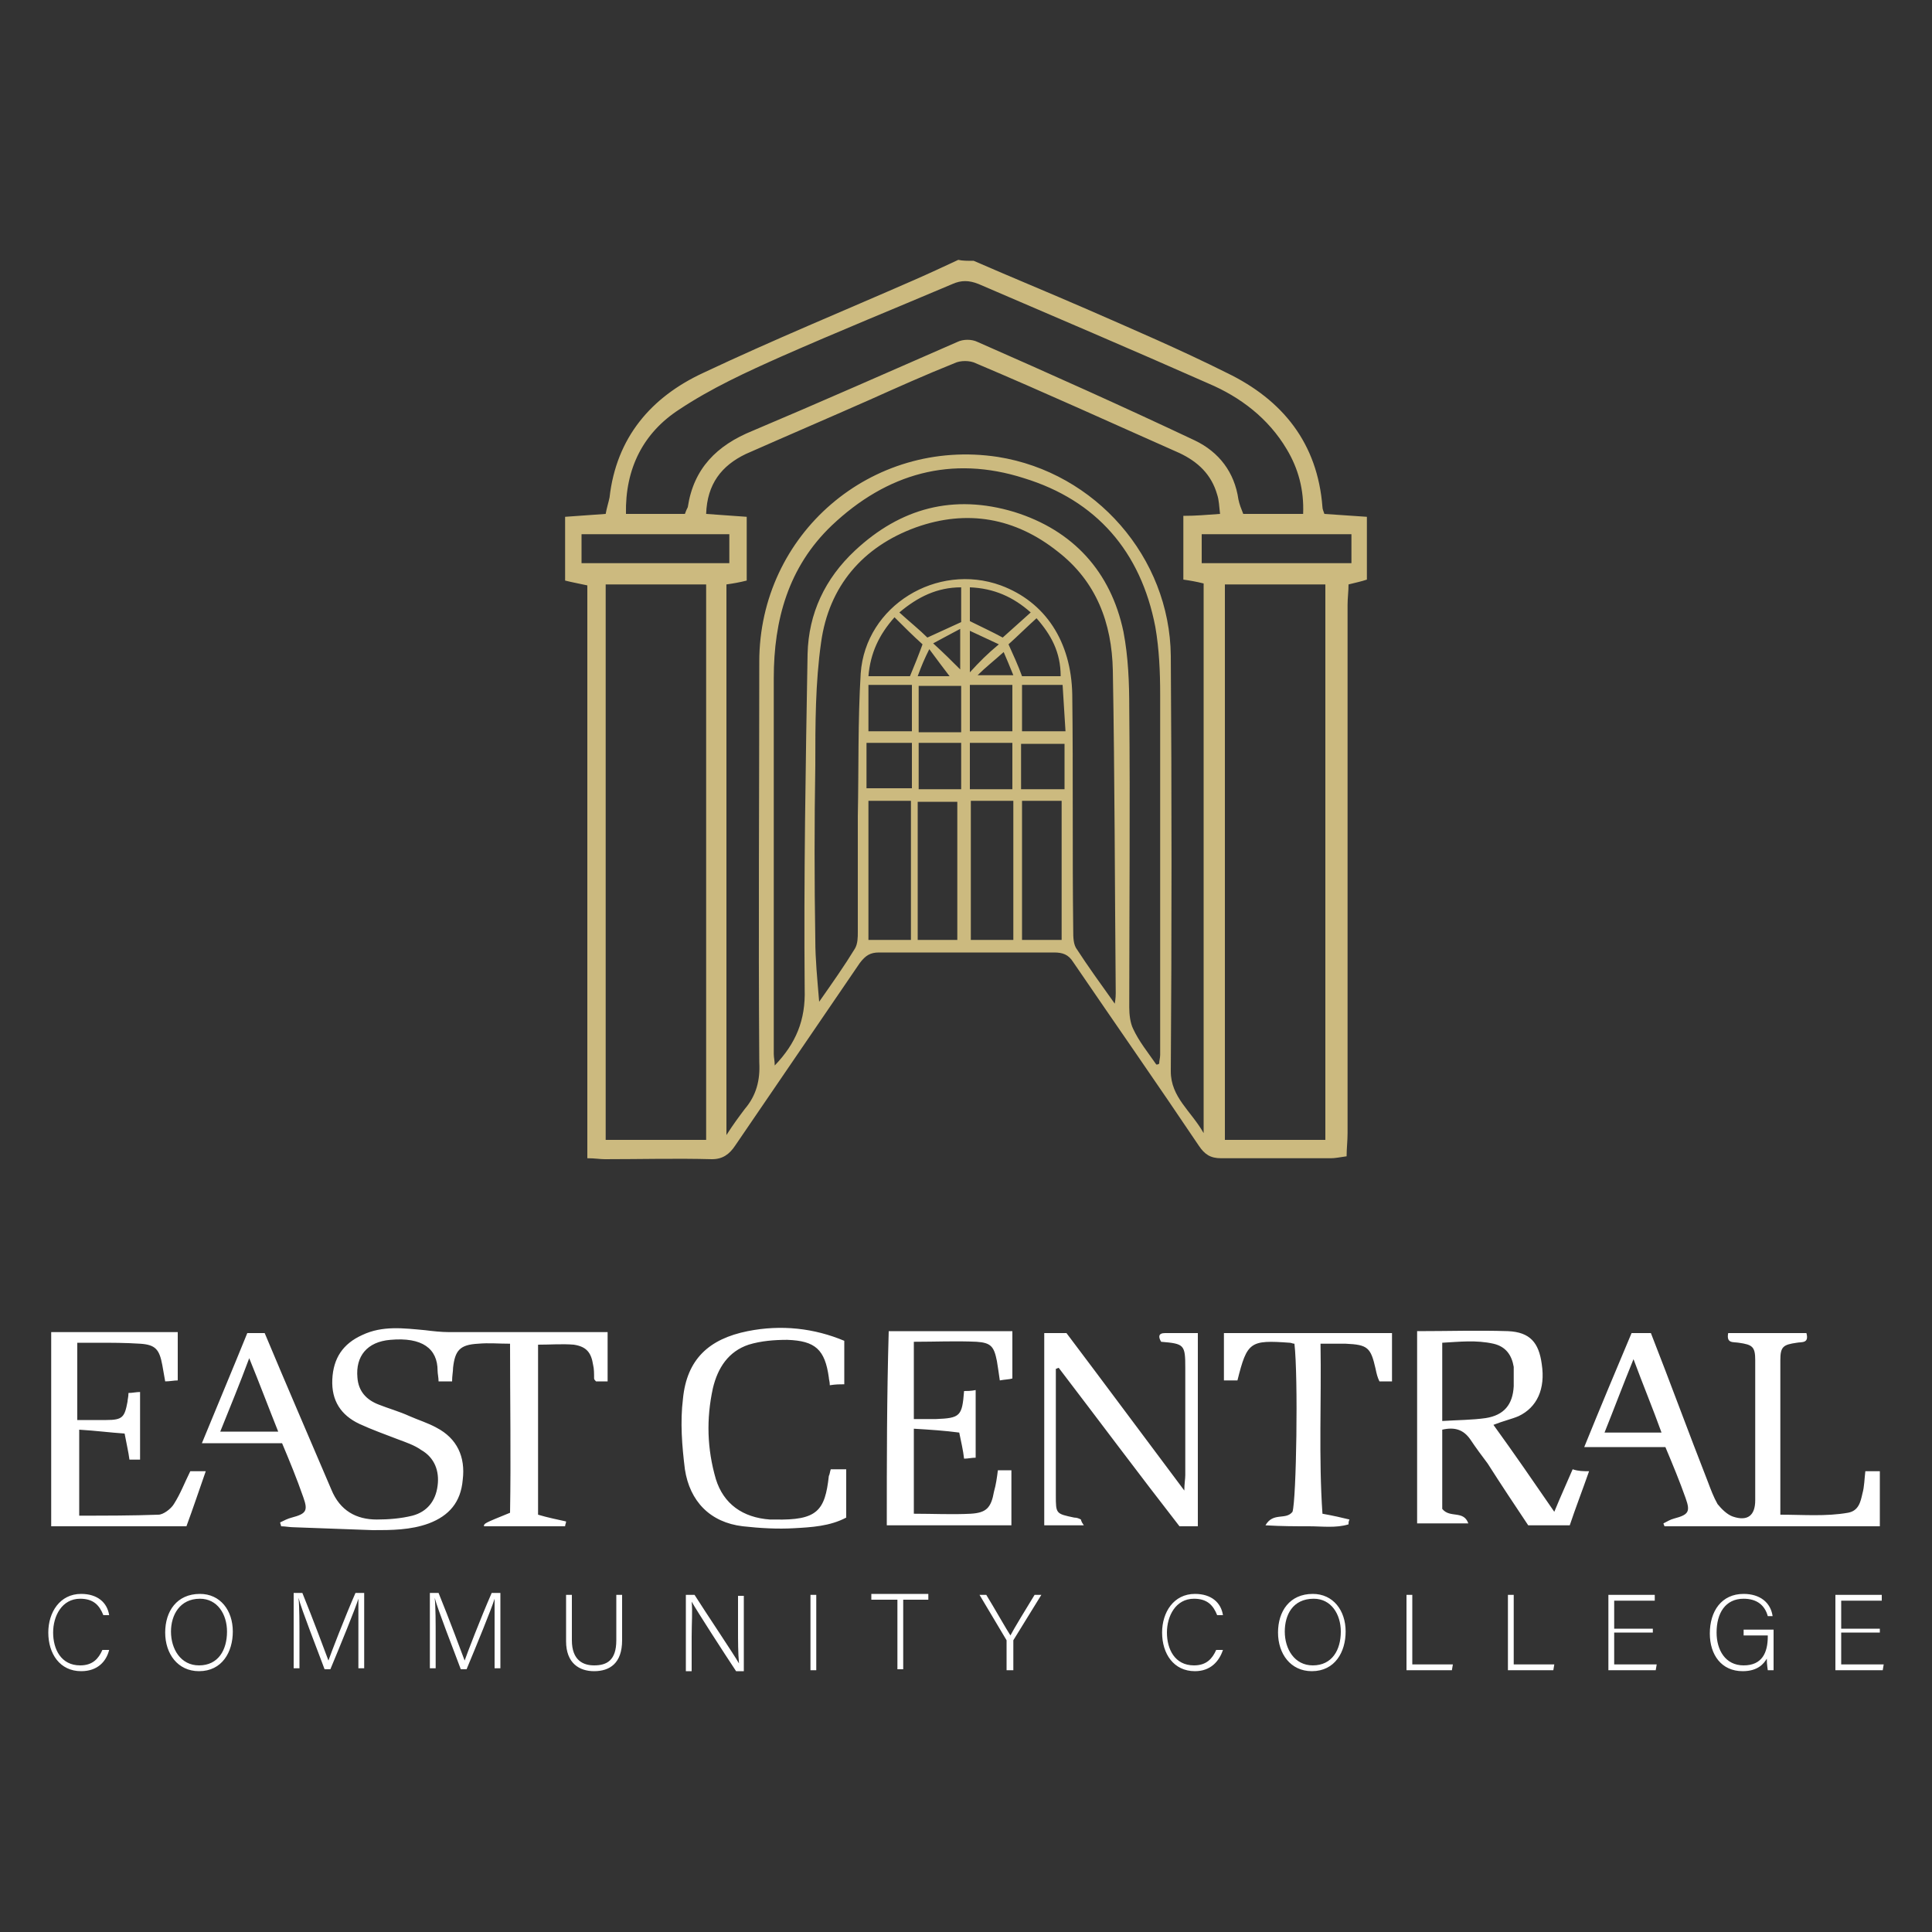 <svg xmlns="http://www.w3.org/2000/svg" width="200" height="200" viewBox="0 0 200 200">
    <rect x="0" y="0" width="200" height="200" fill="#333333" stroke="none"/>
    <path fill="#FFFFFF" d="M29.2,149.4c-2.8,0-5.4,0-8.3,0c1.6-3.9,3.2-7.7,4.7-11.4c0.7,0,1.4,0,1.8,0c2.3,5.5,4.6,10.8,6.9,16.2
		c0.9,2.2,2.6,3.1,4.7,3.1c1.2,0,2.5-0.1,3.7-0.4c1.5-0.4,2.4-1.5,2.6-3.1c0.2-1.5-0.3-2.9-1.7-3.7c-0.7-0.5-1.6-0.8-2.4-1.1
		c-1.3-0.5-2.7-1-4-1.6c-1.9-0.9-2.9-2.4-2.8-4.6c0.1-2.2,1.1-3.7,3.1-4.6c2.1-1,4.3-0.7,6.5-0.5c0.8,0.1,1.7,0.2,2.5,0.2
		c5.4,0,10.9,0,16.4,0c0,1.7,0,3.4,0,5.1c-0.4,0-0.8,0-1.2,0c-0.1-0.1-0.2-0.2-0.2-0.3c0-0.5,0-1-0.1-1.4c-0.2-1.3-0.7-1.9-2-2.1
		c-1.2-0.1-2.4,0-3.7,0c0,5.8,0,11.6,0,17.6c1,0.3,2,0.5,2.9,0.7c0,0.2-0.1,0.3-0.1,0.5c-2.8,0-5.6,0-8.4,0c0-0.3,0-0.3,2.7-1.4
		c0.1-5.7,0-11.5,0-17.5c-1.2,0-2.2-0.1-3.3,0c-1.9,0.1-2.4,0.7-2.6,2.5c0,0.4-0.1,0.8-0.1,1.4c-0.5,0-0.9,0-1.4,0
		c0-0.4-0.1-0.8-0.1-1.1c0-2.3-1.6-3.5-4.9-3.2c-2.4,0.2-3.6,1.7-3.4,3.9c0.1,1.4,0.9,2.3,2.2,2.8c1,0.4,2.1,0.7,3.2,1.2
		c0.9,0.4,1.9,0.7,2.8,1.2c2.1,1.1,3,3,2.7,5.4c-0.2,2.3-1.4,3.7-3.5,4.5c-1.9,0.7-3.9,0.7-5.8,0.7c-2.7-0.1-5.5-0.2-8.2-0.3
		c-0.4,0-0.9-0.1-1.3-0.1c0-0.1-0.1-0.3-0.1-0.4c0.4-0.2,0.8-0.4,1.2-0.5c1.5-0.4,1.7-0.7,1.2-2.1C30.7,153,30,151.3,29.2,149.4z
		 M22.8,148.2c2,0,3.9,0,6,0c-1-2.5-1.9-4.9-3-7.6C24.8,143.3,23.8,145.7,22.8,148.2z M168.9,138c0.8,0,1.4,0,2,0
		c2,5.1,3.9,10.3,5.9,15.4c0.3,0.8,0.6,1.6,1,2.3c0.4,0.5,1,1.1,1.6,1.3c1.5,0.5,2.3-0.1,2.3-1.7c0-3.4,0-6.8,0-10.2
		c0-1.4,0-2.9,0-4.3c0-1.4-0.3-1.6-1.7-1.8c-0.6-0.1-1.3,0.1-1.1-1c2.7,0,5.4,0,8.1,0c0.3,1.1-0.5,0.9-1,1c-1.4,0.2-1.7,0.4-1.7,1.8
		c0,5.3,0,10.5,0,16c2.4,0,4.7,0.2,7-0.2c1.1-0.2,1.3-1.1,1.5-2c0.2-0.7,0.2-1.5,0.3-2.3c0.5,0,1,0,1.5,0c0,1.9,0,3.7,0,5.7
		c-7.4,0-14.9,0-22.3,0c0-0.1-0.1-0.2-0.1-0.3c0.4-0.2,0.7-0.4,1.1-0.5c1.5-0.4,1.7-0.7,1.2-2.1c-0.6-1.7-1.3-3.4-2.1-5.3
		c-2.7,0-5.4,0-8.4,0C165.7,145.6,167.3,141.8,168.9,138z M169.1,140.7c-1.1,2.7-2,5.1-3,7.6c2.1,0,3.9,0,5.9,0
		C171.1,145.8,170.1,143.4,169.1,140.7z M164.5,152.3c-0.7,2-1.4,3.8-2,5.6c-1.4,0-2.8,0-4.3,0c-1.4-2.1-2.8-4.2-4.2-6.4
		c-0.6-0.8-1.2-1.6-1.8-2.5c-0.7-1-1.6-1.3-2.9-1c0,2.8,0,5.7,0,8.2c0.8,1,2.2,0.1,2.7,1.5c-1.8,0-3.5,0-5.3,0c0-6.6,0-13.2,0-19.9
		c3.2,0,6.3-0.1,9.4,0c2.3,0.1,3.2,1.2,3.5,3.4c0.4,2.6-0.5,4.5-2.4,5.4c-0.7,0.3-1.6,0.5-2.6,0.9c2.1,2.9,4.1,5.8,6.3,9
		c0.7-1.7,1.3-3,1.9-4.4C163.4,152.3,163.9,152.3,164.5,152.3z M149.3,147.1c1.6-0.1,3.1-0.1,4.5-0.3c1.9-0.3,2.8-1.4,2.9-3.3
		c0-0.7,0-1.3,0-2c-0.2-1.2-0.8-2.1-2.1-2.4c-1.8-0.4-3.5-0.2-5.3-0.1C149.3,141.8,149.3,144.3,149.3,147.1z M19.3,158
		c0.7-1.9,1.3-3.7,2-5.7c-0.7,0-1.1,0-1.6,0c-0.6,1.2-1,2.3-1.7,3.4c-0.3,0.5-1.1,1.1-1.6,1.1c-2.7,0.1-5.5,0.1-8.2,0.1
		c0-3,0-5.9,0-8.9c1.7,0.1,3.2,0.3,4.7,0.4c0.2,1.1,0.4,1.9,0.5,2.7c0.4,0,0.8,0,1.1,0c0-2.4,0-4.6,0-7c-0.4,0-0.8,0.1-1.2,0.1
		c0,0.4-0.1,0.7-0.1,0.9c-0.3,1.6-0.5,1.9-2.2,1.9c-1,0-2,0-3,0c0-2.8,0-5.3,0-8c0.7,0,1.4,0,2,0c1.5,0,3,0,4.5,0.1
		c1.6,0.1,2,0.6,2.3,2.2c0.1,0.6,0.2,1.1,0.3,1.7c0.5,0,0.9-0.1,1.3-0.1c0-1.7,0-3.4,0-5c-4.4,0-8.8,0-13.1,0c0,6.7,0,13.3,0,20.1
		C10,158,14.6,158,19.3,158z M111.9,157.3c-0.2-0.1-0.4-0.2-0.7-0.2c-1.9-0.4-1.9-0.4-1.9-2.3c0-2,0-3.9,0-5.9c0-2.4,0-4.8,0-7.2
		c0.1,0,0.2-0.1,0.3-0.1c4.2,5.5,8.3,11,12.5,16.4c0.7,0,1.3,0,1.9,0c0-6.7,0-13.3,0-20c-1.2,0-2.3,0-3.4,0c-0.7,0-0.7,0.4-0.4,0.9
		c2.4,0.2,2.5,0.3,2.5,2.7c0,3.7,0,7.4,0,11.1c0,0.4-0.1,0.9-0.1,1.6c-4.2-5.6-8.2-11-12.2-16.3c-0.8,0-1.5,0-2.3,0
		c0,6.7,0,13.3,0,19.9c1.4,0,2.7,0,4.1,0C111.9,157.5,111.9,157.3,111.9,157.3z M91.8,157.9c4.3,0,8.6,0,12.9,0c0-2,0-3.8,0-5.7
		c-0.5,0-1,0-1.4,0c-0.1,0.8-0.2,1.5-0.4,2.2c-0.3,1.7-0.8,2.2-2.4,2.3c-1.9,0.1-3.9,0-5.9,0c0-3,0-5.8,0-8.8
		c1.7,0.1,3.2,0.2,4.7,0.4c0.2,1,0.4,1.8,0.5,2.7c0.4,0,0.8-0.1,1.2-0.1c0-2.4,0-4.6,0-7c-0.5,0.1-0.9,0.1-1.2,0.1
		c-0.2,2.6-0.4,2.8-2.9,2.9c-0.8,0-1.5,0-2.3,0c0-2.8,0-5.3,0-8c2.2,0,4.4-0.1,6.5,0c1.5,0.1,1.8,0.5,2.1,2c0.1,0.6,0.2,1.3,0.3,2
		c0.5-0.1,1-0.1,1.3-0.2c0-1.7,0-3.3,0-4.9c-4.3,0-8.5,0-12.8,0C91.8,144.7,91.8,151.3,91.8,157.9z M77.4,137.8
		c-4,0.8-6.3,2.9-6.7,7c-0.3,2.4-0.1,4.9,0.2,7.3c0.5,3.3,2.6,5.5,6,5.9c1.8,0.2,3.6,0.3,5.3,0.2c1.8-0.1,3.7-0.2,5.4-1.1
		c0-0.9,0-1.7,0-2.5c0-0.8,0-1.6,0-2.5c-0.7,0-1.1,0-1.6,0c-0.1,0.3-0.1,0.5-0.2,0.7c-0.4,3.6-1.2,4.6-5.6,4.5c-0.2,0-0.4,0-0.5,0
		c-2.8-0.2-4.8-1.6-5.6-4.2c-0.9-3.1-1-6.2-0.3-9.4c0.5-2.1,1.6-3.8,3.7-4.5c1.3-0.4,2.7-0.5,4-0.5c2.9,0.1,3.9,1,4.3,3.9
		c0,0.2,0.1,0.4,0.1,0.8c0.6-0.1,1.1-0.1,1.5-0.1c0-1.6,0-3,0-4.5C84.3,137.5,80.9,137.1,77.4,137.8z M135.5,158
		c1.4,0,2.8,0.2,4.1-0.2c0-0.2,0-0.3,0.1-0.5c-0.8-0.2-1.7-0.4-2.8-0.6c-0.4-5.8-0.1-11.7-0.2-17.6c1,0,1.8,0,2.6,0
		c2.3,0.1,2.6,0.4,3.1,2.6c0.1,0.5,0.2,0.9,0.4,1.3c0.5,0,0.9,0,1.3,0c0-1.7,0-3.4,0-5c-5.9,0-11.6,0-17.4,0c0,1.7,0,3.3,0,4.9
		c0.5,0,1,0,1.4,0c1-4,1.3-4.2,5.4-3.9c0.2,0,0.3,0.1,0.5,0.1c0.4,3.5,0.2,16.1-0.2,17.4c-0.7,0.9-2,0-2.8,1.4
		C132.7,158,134.1,158,135.5,158z M11.3,170.8C11,172,10.1,173,8.4,173c-2.2,0-3.4-1.8-3.4-4c0-2.1,1.2-4,3.4-4
		c1.7,0,2.7,0.9,2.9,2.2h-0.6c-0.4-1-1-1.7-2.4-1.7c-1.9,0-2.8,1.8-2.8,3.5c0,1.7,0.8,3.4,2.8,3.4c1.3,0,1.9-0.7,2.3-1.6H11.3z
		 M24.1,168.9c0,2.1-1.1,4.1-3.5,4.1c-2.2,0-3.5-1.8-3.5-4c0-2.2,1.2-4,3.6-4C22.8,165,24.1,166.7,24.1,168.9z M17.7,168.9
		c0,1.8,1,3.5,2.9,3.5c2,0,2.9-1.6,2.9-3.5c0-1.8-1-3.4-2.8-3.4C18.6,165.5,17.7,167.2,17.7,168.9z M37.1,169.3c0-1.5,0-3,0-3.8h0
		c-0.3,1-1.9,4.9-2.9,7.3h-0.6c-0.7-1.9-2.4-6.2-2.7-7.4h0c0.1,0.9,0.1,2.7,0.1,4v3.3h-0.6v-7.8h0.9c1.1,2.7,2.4,6.2,2.7,7h0
		c0.2-0.6,1.7-4.5,2.8-7h0.9v7.8h-0.6V169.3z M51.2,169.3c0-1.5,0-3,0-3.8h0c-0.3,1-1.9,4.9-2.9,7.3h-0.6c-0.7-1.9-2.4-6.2-2.7-7.4
		h0c0.1,0.9,0.1,2.7,0.1,4v3.3h-0.6v-7.8h0.9c1.1,2.7,2.4,6.2,2.7,7h0c0.2-0.6,1.7-4.5,2.8-7h0.9v7.8h-0.6V169.3z M59.2,165.1v4.7
		c0,2.1,1.2,2.6,2.3,2.6c1.3,0,2.3-0.5,2.3-2.6v-4.7h0.6v4.7c0,2.4-1.3,3.2-2.9,3.2c-1.5,0-2.9-0.8-2.9-3.1v-4.8H59.2z M71,172.9
		v-7.8h0.9c1.2,1.9,4.1,6.2,4.6,7.1h0c-0.1-1.1-0.1-2.3-0.1-3.5v-3.5h0.6v7.8h-0.8c-1.2-1.8-4.1-6.3-4.6-7.2h0c0.1,1,0,2.2,0,3.6
		v3.6H71z M84.5,165.1v7.8h-0.6v-7.8H84.5z M92.8,165.6h-2.6v-0.6h5.9v0.6h-2.6v7.2h-0.6V165.6z M104.2,172.9v-2.9
		c0-0.1,0-0.1,0-0.2l-2.8-4.7h0.7c0.8,1.3,2.1,3.6,2.5,4.2c0.3-0.6,1.7-2.9,2.5-4.2h0.7l-2.9,4.7c0,0,0,0.1,0,0.2v2.9H104.2z
		 M126.6,170.8c-0.4,1.2-1.3,2.2-2.9,2.2c-2.2,0-3.4-1.8-3.4-4c0-2.1,1.2-4,3.4-4c1.7,0,2.7,0.9,2.9,2.2H126c-0.4-1-1-1.7-2.4-1.7
		c-1.9,0-2.8,1.8-2.8,3.5c0,1.7,0.8,3.4,2.8,3.4c1.3,0,1.9-0.7,2.3-1.6H126.6z M139.3,168.9c0,2.1-1.1,4.1-3.5,4.1
		c-2.2,0-3.5-1.8-3.5-4c0-2.2,1.2-4,3.6-4C138,165,139.3,166.7,139.3,168.9z M133,168.9c0,1.8,1,3.5,2.9,3.5c2,0,2.9-1.6,2.9-3.5
		c0-1.8-1-3.4-2.8-3.4C133.8,165.5,133,167.2,133,168.9z M145.6,165.1h0.6v7.2h4.2l-0.1,0.6h-4.7V165.1z M156.1,165.1h0.6v7.2h4.2
		l-0.1,0.6h-4.7V165.1z M171.1,169h-4v3.3h4.4l-0.1,0.6h-4.9v-7.8h4.8v0.6h-4.2v2.9h4V169z M183.5,172.9H183c0-0.1-0.1-0.5-0.1-1.2
		c-0.3,0.5-0.9,1.3-2.5,1.3c-2.2,0-3.4-1.7-3.4-3.9c0-2.3,1.2-4.1,3.5-4.1c1.7,0,2.8,0.9,3,2.3H183c-0.3-1.1-1.1-1.8-2.5-1.8
		c-1.9,0-2.8,1.5-2.8,3.5c0,1.8,0.9,3.4,2.8,3.4c1.9,0,2.5-1.3,2.5-3v-0.1h-2.5v-0.6h3.1V172.9z M194.6,169h-4v3.3h4.4l-0.1,0.6H190
		v-7.8h4.8v0.6h-4.2v2.9h4V169z"/>
	<path fill="#CCBA7F" d="M100.8,27c3.9,1.7,7.8,3.3,11.7,5c4.8,2.1,9.7,4.2,14.5,6.6c5.8,2.8,9.4,7.3,9.9,13.9c0,0.2,0.1,0.4,0.2,0.7
		c1.4,0.1,2.9,0.2,4.4,0.3c0,2.3,0,4.3,0,6.5c-0.6,0.2-1.1,0.3-1.9,0.5c0,0.7-0.1,1.4-0.1,2.1c0,18.2,0,36.5,0,54.7
		c0,0.8-0.1,1.6-0.1,2.4c-0.7,0.1-1.2,0.2-1.6,0.2c-3.8,0-7.6,0-11.4,0c-1.1,0-1.7-0.4-2.3-1.3c-4.3-6.4-8.7-12.7-13-19
		c-0.5-0.8-1.1-1-2-1c-6,0-12.1,0-18.1,0c-0.9,0-1.4,0.3-2,1.1c-4.3,6.3-8.6,12.6-12.9,18.9c-0.6,0.9-1.3,1.4-2.4,1.4
		c-3.7-0.1-7.4,0-11.1,0c-0.5,0-1-0.1-1.8-0.1c0-19.8,0-39.5,0-59.3c-0.9-0.2-1.5-0.3-2.3-0.5c0-2.1,0-4.2,0-6.6
		c1.4-0.1,2.7-0.2,4.2-0.3c0.1-0.6,0.3-1.2,0.4-1.7c0.7-6.2,4.3-10.4,9.7-12.9c7.2-3.4,14.5-6.4,21.8-9.6c1.6-0.7,3.1-1.4,4.6-2.1
		C99.6,27,100.2,27,100.8,27z M126.3,53.2c-0.1-0.8-0.1-1.4-0.3-2c-0.6-2.1-2-3.4-3.9-4.3c-7-3.1-14-6.3-21.1-9.3
		c-0.6-0.3-1.6-0.3-2.2,0c-3,1.2-5.9,2.5-8.8,3.8c-4.3,1.9-8.5,3.7-12.8,5.6c-2.5,1.2-4,3.1-4.1,6.2c1.5,0.1,2.8,0.2,4.2,0.3
		c0,2.3,0,4.4,0,6.6c-0.8,0.2-1.4,0.3-2.1,0.4c0,19,0,37.9,0,57c0.7-1.1,1.3-1.9,1.9-2.7c1.2-1.4,1.6-3,1.5-4.8
		c-0.1-13.8,0-27.7,0-41.5c0-13.2,11.6-23.2,24.7-21.2c10.1,1.6,17.8,10.4,17.9,20.6c0.1,14.3,0.1,28.7,0,43c0,2.7,2.1,4.1,3.4,6.4
		c0-19.2,0-38.1,0-56.9c-0.8-0.2-1.4-0.3-2.1-0.4c0-2.2,0-4.3,0-6.6C123.8,53.4,124.9,53.3,126.3,53.2z M73.1,118
		c0-19.3,0-38.4,0-57.5c-3.6,0-7,0-10.4,0c0,19.2,0,38.3,0,57.5C66.2,118,69.5,118,73.1,118z M137.2,118c0-19.3,0-38.4,0-57.5
		c-3.6,0-7,0-10.4,0c0,19.3,0,38.3,0,57.5C130.4,118,133.7,118,137.2,118z M115.4,103.9c0.1-0.6,0.1-0.9,0.1-1.1
		c-0.1-11.1-0.1-22.3-0.3-33.4c-0.1-4.9-1.7-9.2-5.7-12.3c-4.4-3.5-9.4-4.4-14.7-2.5c-5.5,2-9,6.1-9.8,11.9
		c-0.6,4.2-0.6,8.5-0.6,12.7c-0.1,6-0.1,12.1,0,18.1c0,2,0.2,4,0.4,6.4c1.4-2,2.6-3.7,3.7-5.5c0.3-0.5,0.3-1.2,0.3-1.7c0-4,0-8,0-12
		c0.1-4.9,0-9.9,0.3-14.8c0.5-7,7.9-11.5,14.5-9.1c4.6,1.7,7.3,5.8,7.4,11.3c0.1,8.1,0,16.3,0.1,24.4c0,0.7,0,1.5,0.4,2
		C112.6,100,113.9,101.8,115.4,103.9z M70.9,53.2c0.1-0.3,0.2-0.5,0.3-0.7c0.6-4,3-6.4,6.7-7.9c7.1-3,14.1-6.1,21.2-9.2
		c0.6-0.3,1.5-0.3,2.1,0c7.5,3.3,15.1,6.7,22.5,10.2c2.5,1.2,4.1,3.3,4.5,6.1c0.1,0.5,0.3,1,0.5,1.5c2.1,0,4.1,0,6.2,0
		c0.1-2.5-0.5-4.7-1.7-6.7c-1.9-3.2-4.8-5.4-8.1-6.8c-7.9-3.5-15.9-6.9-23.8-10.3c-1-0.4-1.8-0.4-2.7,0c-5.9,2.5-11.8,4.9-17.7,7.5
		c-3.6,1.6-7.3,3.3-10.6,5.5c-3.7,2.4-5.6,6.1-5.5,10.8C66.8,53.2,68.8,53.2,70.9,53.2z M119.7,110.2c0.1,0,0.2,0,0.3-0.1
		c0-0.3,0.1-0.6,0.1-0.9c0-12.4,0-24.9,0-37.3c0-2.3-0.1-4.7-0.5-7c-1.5-7.8-6.1-13.1-13.6-15.4c-7.5-2.4-14.2-0.5-19.9,4.9
		c-4.5,4.3-6,9.8-6,15.8c0,13,0,26,0,38.9c0,0.4,0.1,0.7,0.1,1.2c2.2-2.3,3.2-4.7,3.1-7.9c-0.1-11.6,0.1-23.2,0.3-34.7
		c0.1-4.2,1.8-7.8,4.9-10.7c4.7-4.4,10.2-5.9,16.5-4c6.1,1.9,10,6.2,11.3,12.4c0.5,2.6,0.6,5.3,0.6,7.9c0.1,10.3,0,20.7,0,31
		c0,0.7,0.1,1.6,0.4,2.2C117.9,107.8,118.8,108.9,119.7,110.2z M94.3,97.3c0-4.9,0-9.6,0-14.4c-1.6,0-3,0-4.4,0c0,4.9,0,9.5,0,14.4
		C91.5,97.3,92.8,97.3,94.3,97.3z M100.5,82.9c0,4.9,0,9.6,0,14.4c1.5,0,2.9,0,4.4,0c0-4.9,0-9.6,0-14.4
		C103.3,82.9,102,82.9,100.5,82.9z M105.8,82.9c0,4.9,0,9.6,0,14.4c1.5,0,2.8,0,4.1,0c0-4.9,0-9.6,0-14.4
		C108.5,82.9,107.2,82.9,105.8,82.9z M95,97.3c1.4,0,2.7,0,4.1,0c0-4.9,0-9.6,0-14.3c-1.5,0-2.7,0-4.1,0C95,87.8,95,92.4,95,97.3z
		 M124.4,58.3c5.3,0,10.4,0,15.5,0c0-1.1,0-2,0-3c-5.2,0-10.3,0-15.5,0C124.4,56.4,124.4,57.2,124.4,58.3z M60.2,55.3c0,1.1,0,2,0,3
		c5.2,0,10.2,0,15.3,0c0-1.1,0-2,0-3C70.4,55.3,65.4,55.3,60.2,55.3z M94.4,76.9c-1.7,0-3.2,0-4.7,0c0,1.7,0,3.2,0,4.7
		c1.7,0,3.2,0,4.7,0C94.4,80,94.4,78.5,94.4,76.9z M89.9,75.7c1.6,0,3,0,4.5,0c0-1.7,0-3.2,0-4.8c-1.5,0-2.9,0-4.5,0
		C89.9,72.6,89.9,74,89.9,75.7z M99.5,75.8c0-1.7,0-3.2,0-4.8c-1.6,0-3,0-4.4,0c0,1.7,0,3.2,0,4.8C96.6,75.8,97.9,75.8,99.5,75.8z
		 M104.8,75.7c0-1.7,0-3.3,0-4.8c-1.6,0-3,0-4.4,0c0,1.7,0,3.2,0,4.8C102,75.7,103.3,75.7,104.8,75.7z M99.5,76.9c-1.6,0-3,0-4.4,0
		c0,1.7,0,3.2,0,4.8c1.5,0,2.9,0,4.4,0C99.5,80.1,99.5,78.6,99.5,76.9z M100.4,76.9c0,1.8,0,3.3,0,4.8c1.6,0,3,0,4.4,0
		c0-1.7,0-3.2,0-4.8C103.3,76.9,101.9,76.9,100.4,76.9z M105.7,81.7c1.6,0,3,0,4.5,0c0-1.7,0-3.2,0-4.7c-1.6,0-3,0-4.5,0
		C105.7,78.6,105.7,80,105.7,81.7z M89.9,70c1.5,0,2.9,0,4.3,0c0.5-1.2,0.9-2.2,1.3-3.3c-1-0.9-1.9-1.8-2.9-2.8
		C91,65.7,90.1,67.6,89.9,70z M105.8,70.9c0,1.7,0,3.2,0,4.8c1.6,0,3,0,4.5,0c-0.1-1.7-0.2-3.2-0.3-4.8
		C108.5,70.9,107.2,70.9,105.8,70.9z M109.8,70c0-2.5-1-4.3-2.5-6c-1,0.9-1.9,1.8-2.9,2.7c0.5,1.1,1,2.2,1.4,3.3
		C107.1,70,108.3,70,109.8,70z M99.5,60.8c-2.5,0-4.5,1-6.4,2.6c1.1,1,2.1,1.8,2.9,2.6c1.3-0.6,2.4-1.1,3.5-1.6
		C99.5,63.2,99.5,62.1,99.5,60.8z M100.4,60.8c0,1.3,0,2.5,0,3.5c1.2,0.6,2.3,1.1,3.4,1.7c0.9-0.8,1.9-1.7,2.9-2.6
		C104.9,61.8,102.9,60.9,100.4,60.8z M103.4,66.7c-1.1-0.5-1.9-0.9-3-1.4c0,1.6,0,2.8,0,4.3C101.4,68.5,102.2,67.7,103.4,66.7z
		 M99.4,69.3c0-1.4,0-2.6,0-4.2c-1.1,0.6-1.9,1-2.8,1.5C97.7,67.6,98.5,68.4,99.4,69.3z M103.9,67.5c-1,0.9-1.9,1.6-2.7,2.4
		c1.2,0,2.3,0,3.7,0C104.5,68.9,104.2,68.2,103.9,67.5z M95,70c1.5,0,2.6,0,3.3,0c-0.6-0.8-1.3-1.7-2.1-2.8
		C95.7,68.2,95.4,68.9,95,70z"/>
</svg>